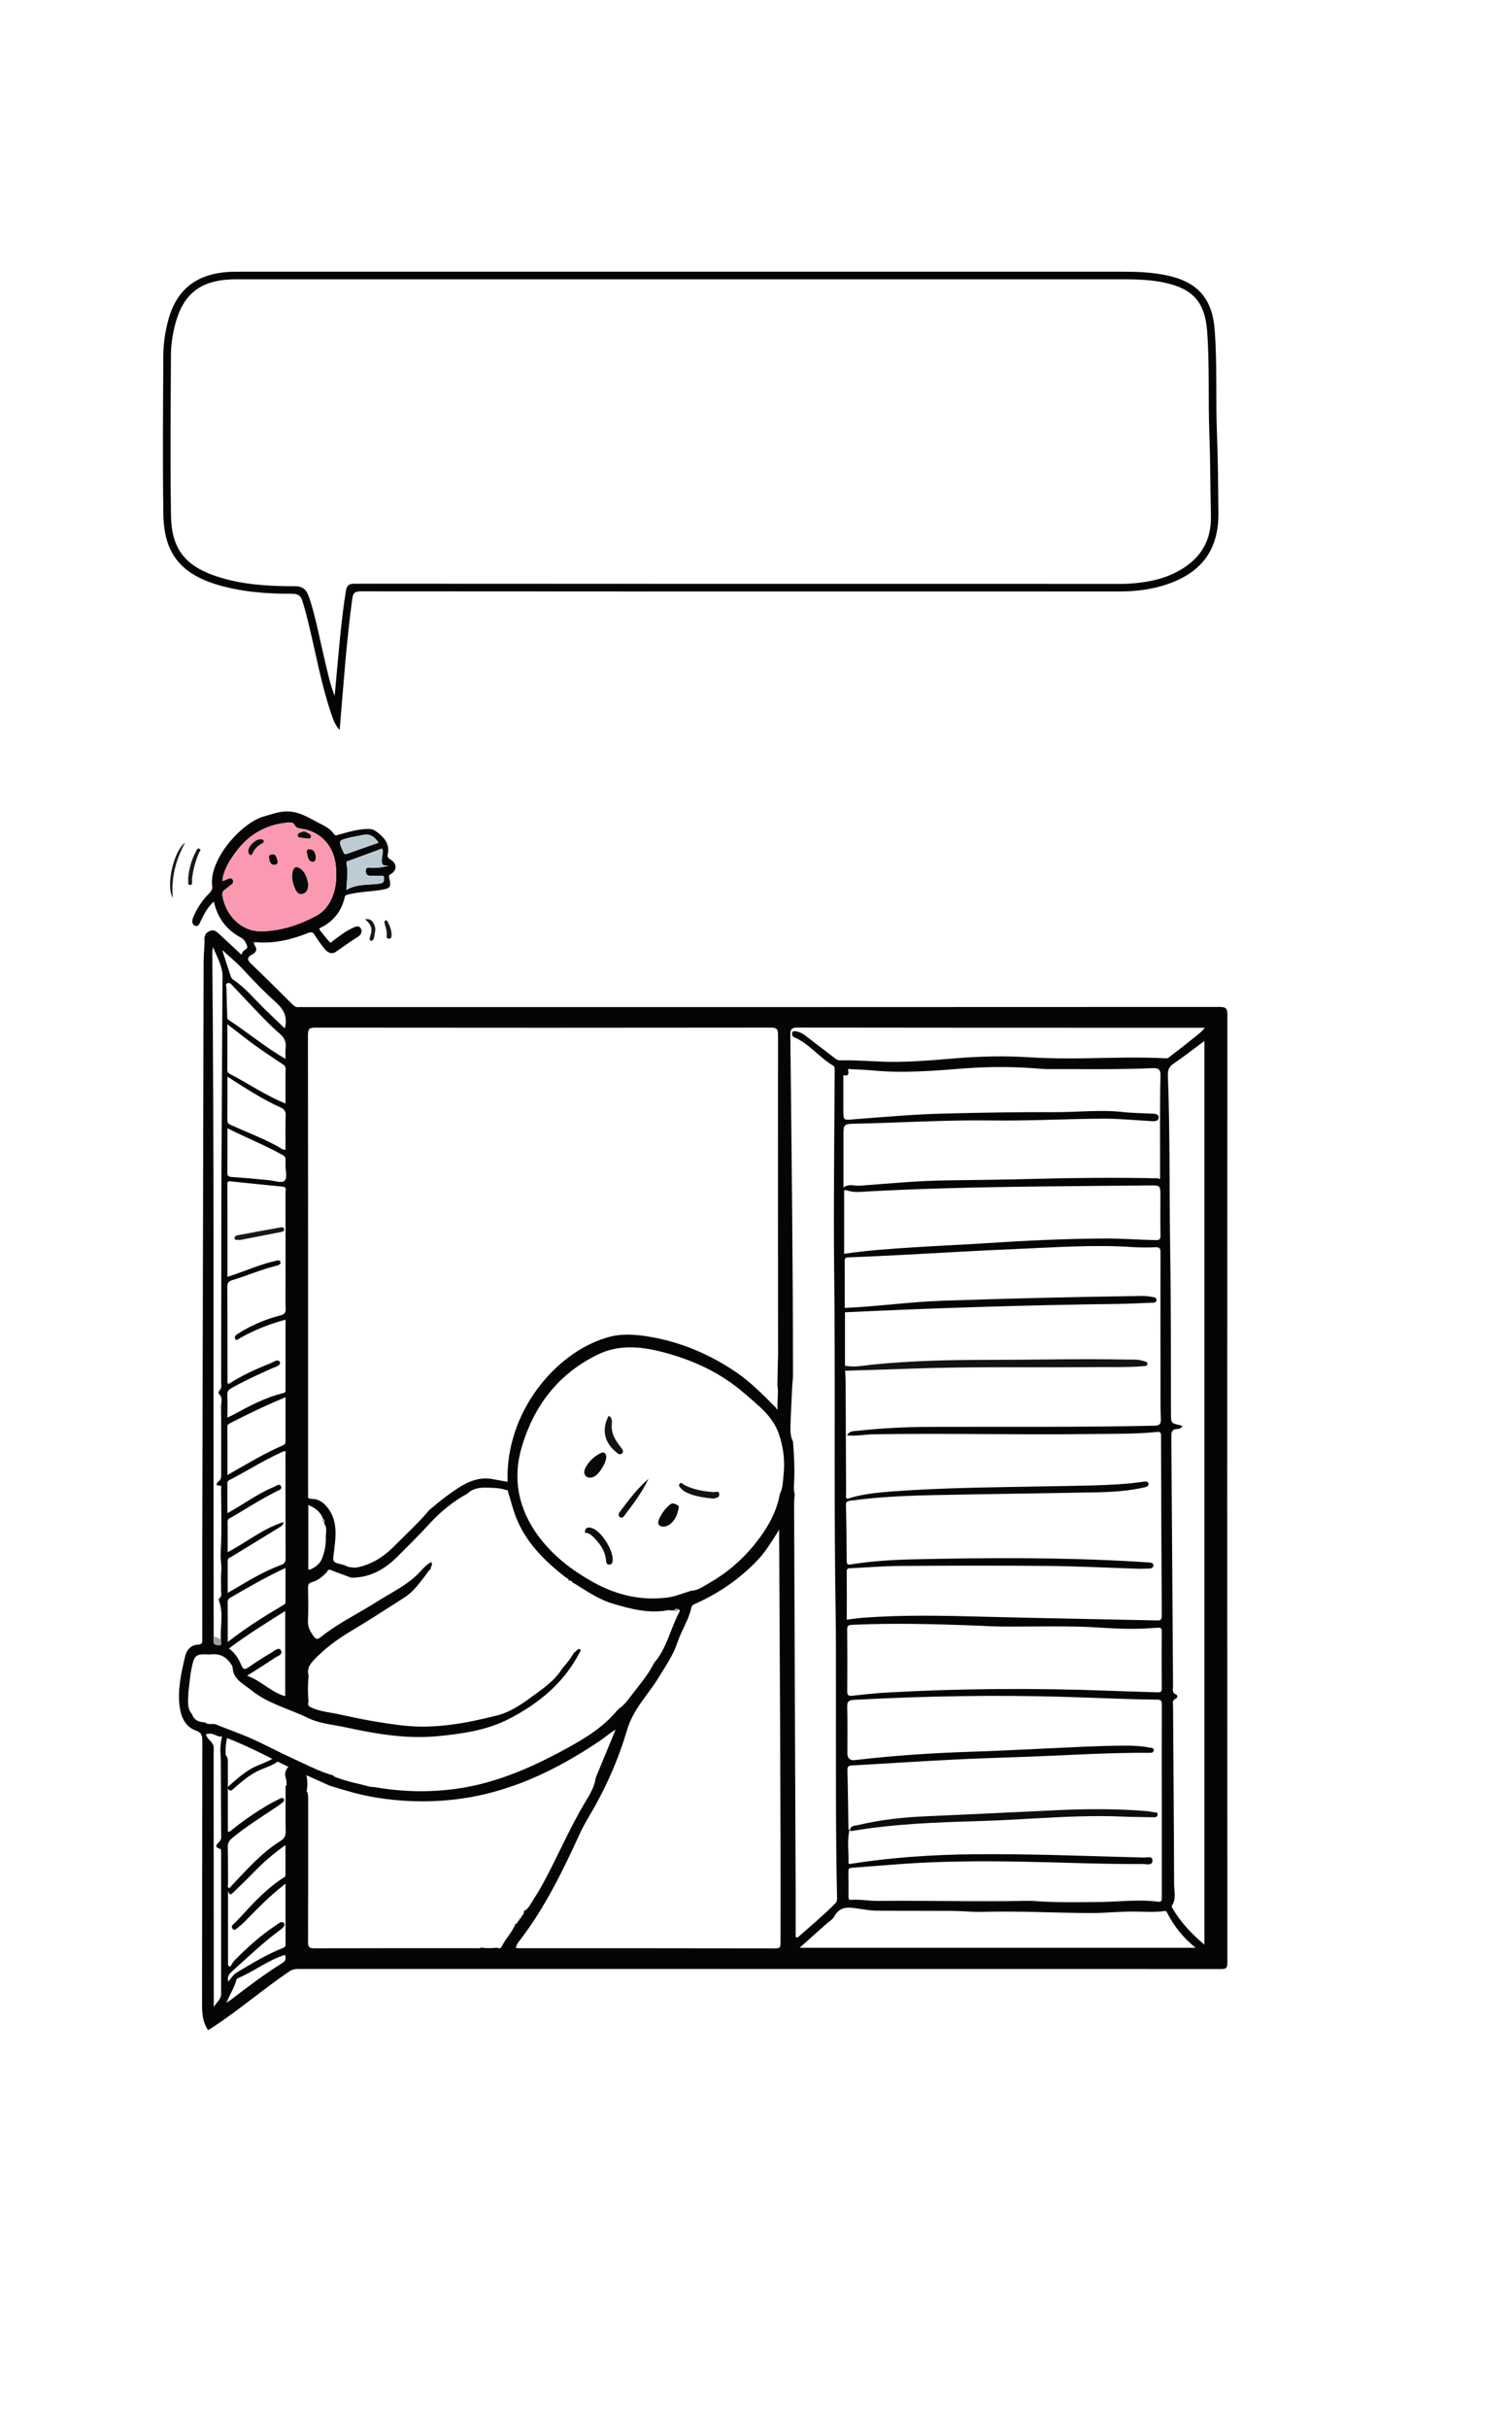 <?xml version="1.0" encoding="UTF-8" standalone="no"?>
<svg
   id="Layer_10"
   viewBox="0 0 865 1388"
   version="1.1"
   sodipodi:docname="rosieOnboarding-09.svg"
   inkscape:version="1.2.1 (9c6d41e4, 2022-07-14)"
   xmlns:inkscape="http://www.inkscape.org/namespaces/inkscape"
   xmlns:sodipodi="http://sodipodi.sourceforge.net/DTD/sodipodi-0.dtd"
   xmlns="http://www.w3.org/2000/svg"
   xmlns:svg="http://www.w3.org/2000/svg">
  <sodipodi:namedview
     id="namedview97"
     pagecolor="#505050"
     bordercolor="#ffffff"
     borderopacity="1"
     inkscape:showpageshadow="0"
     inkscape:pageopacity="0"
     inkscape:pagecheckerboard="1"
     inkscape:deskcolor="#505050"
     showgrid="false"
     inkscape:zoom="0.31226489"
     inkscape:cx="337.85418"
     inkscape:cy="35.226502"
     inkscape:window-width="1309"
     inkscape:window-height="456"
     inkscape:window-x="0"
     inkscape:window-y="25"
     inkscape:window-maximized="0"
     inkscape:current-layer="Layer_10" />
  <defs
     id="defs4">
    <style
       id="style2">.cls-1{fill:#9d9d9d;}.cls-2{fill:#090909;}.cls-3,.cls-4,.cls-5,.cls-6,.cls-7{font-family:ComicNeue-Regular, 'Comic Neue';}.cls-3,.cls-8{letter-spacing:0em;}.cls-9,.cls-8,.cls-10{font-family:ComicNeue-Bold, 'Comic Neue';}.cls-5{letter-spacing:-.02em;}.cls-11{font-size:36px;}.cls-12{fill:#040404;}.cls-13{fill:#131313;}.cls-14{fill:#0d0d0d;}.cls-6{letter-spacing:-.06em;}.cls-7{letter-spacing:-.03em;}.cls-15{fill:#bdccd4;}.cls-16{fill:#050505;}.cls-10{letter-spacing:-.02em;}.cls-17{fill:#fa99af;}.cls-18{fill:#191919;}.cls-19{fill:#070707;}.cls-20{fill:#9e9e9e;}</style>
  </defs>
  <g
     id="g88">
    <path
       class="cls-16"
       d="M119.07,1160.73c-3.11-4.6-3.49-9.49-3.48-14.63,.1-50.33,.05-100.66,.14-150.98,0-2.96-.46-4.58-3.7-5.73-6.07-2.17-8.46-7.75-9.24-13.56-1.31-9.84,.92-19.46,3.16-28.99,.91-3.87,3.48-6.37,7.52-6.6,2.38-.13,2.24-1.34,2.24-2.99-.02-18.06-.03-36.12,0-54.18,.25-111.13,.5-222.25,.78-333.38,.01-4.21,.61-8.42,.5-12.62-.06-2.53,.84-3.79,3.02-4.78,2.27-1.03,3.71,.21,5.1,1.47,4.19,3.79,8.29,7.69,12.95,12.03,.26-.5,.5-1.02,.78-1.5,.72-1.22,2.97-1.77,2.6-3.11-.51-1.87-1.57-4.01-3.34-4.96-8.3-4.43-13.62-11.11-15.76-20.79-3.66,3.33-5.54,7.12-7.41,10.91-.73,1.49-1.34,3.74-3.33,2.94-2.05-.83-1.78-3.15-1-4.98,2.14-5.01,5.05-9.52,8.92-13.38,1.21-1.21,2.16-2.44,1.89-4.36-2.07-14.86,16.48-36.07,29.52-39.77,3.92-1.11,7.75-2.51,11.87-2.83,8.03-.61,14.31,3.95,20.94,7.26,2.69,1.34,5.52,2.97,7.34,5.65,.87,1.28,1.84,.55,2.86,.27,5.55-1.52,11.05-3.16,16.91-3.22,2.12-.02,3.48,.75,5.09,1.98,4.24,3.24,7.12,6.88,5.87,12.61-.32,1.46,.41,2.23,1.76,3.04,3.56,2.15,3.64,6.03,.17,8.06-1.29,.75-1.37,1.02-1.03,2.47,1.19,5.12,.62,5.86-4.71,6.71-6.25,1-12.63,1.02-18.82,2.64-1.23,.32-1.7,.38-2.01,1.71-1.75,7.52-6.03,13.17-12.89,16.84-.67,.36-2.24,.56-1.16,1.95,1.76,2.28,3.55,4.54,5.49,6.66,.82,.89,1.46-.36,2.01-.78,3.46-2.58,6.87-5.26,10.8-7.1,1.67-.78,3.76-2.11,5.06,.24,1.13,2.05-.35,3.84-2,4.85-4.2,2.57-8.16,5.47-12.19,8.28-2.63,1.83-4.88,.51-6.59-1.59-1.97-2.42-3.82-4.96-5.45-7.61-1.01-1.65-1.83-2.33-3.85-1.52-9.5,3.78-19.29,6.19-29.64,5.34-1.99-.16-1.59,.86-.93,1.9,1.57,2.45,.65,3.97-1.68,5.18-2.56,1.33-3.06,2.76-.65,5.07,8.09,7.73,16.02,15.63,23.95,23.53,1.03,1.03,2.03,1.57,3.46,1.43,.83-.08,1.68-.01,2.53-.01,174.76,0,349.52,.01,524.28-.09,3.58,0,4.45,.77,4.45,4.41-.11,180.73-.1,361.47,0,542.2,0,3.45-1.39,3.43-3.96,3.42-175.85-.05-351.69-.04-527.54-.05-1.91,0-3.49,.3-5.27,1.5-15.01,10.2-28.77,22.1-43.96,32.03-.8,.52-1.63,1-2.43,1.49Zm234.95-183.79c.36-.26,.73-.52,1.09-.78,2.57-2.02,4.46-4.7,6.4-7.24,4.47-5.85,9.35-11.44,12.65-18.12,7.37-8.43,9.34-19.55,14.45-29.11,.3-.56,.42-1.44-.66-1.64-.88-.34-1.71-.5-2.12,.66l-1.34,.06c-.82-.06-1.68-.28-2.46-.14-10.94,2-21.34-.75-31.62-3.84-7.92-2.38-14.73-7.09-21.69-11.43-.21-.14-.43-.18-.67-.11l.04,.04c-.67-1.01-1.43-1.88-2.83-1.62l.05,.03c.17-1.3-1.06-1.38-1.72-1.89-12.03-9.4-22.71-19.82-28.45-34.52-1.9-4.86-3.01-9.88-4.62-14.77l.04,.06c.18-.73-.35-.59-.75-.61-3.89-1.35-7.99-1.39-12-1.44-3.77-.04-7.59,.54-10.5,3.47-8.07,4.4-15.14,10.15-21.32,16.88-6.1,6.64-12.49,12.99-18.89,19.34-7.21,7.15-15.59,11.82-26.07,11.79-3.65-1.34-7.33-2.59-10.92-4.06-1.39-.57-2.42-1.07-3.02,.79-2.44,2.5-5.07,4.85-8.49,5.77-1.94,.52-2.4,1.43-2.37,3.26,.09,6.37,.24,12.75-.05,19.11-.16,3.58,1.5,6.15,3.37,8.78,1.08,1.52,2.09,1.8,3.77,.45,10.11-8.12,21.84-13.69,32.72-20.61,8.24-5.24,17.24-9.33,24.07-16.67,1.95-2.1,3.93-4.42,6.65-5.74,1,1.72-.61,2.88-.49,4.29-1.14,.38-1.48,1.49-2.12,2.31-3.87,5.03-7.5,10.31-12.99,13.79-10.18,6.46-20.28,13.06-30.64,19.23-7.89,4.7-15.08,10.08-21.37,16.81-2.48,2.65-3.53,5.24-2.6,8.67-.53,4.99-.44,9.98-.07,14.97-.8,2.1,.67,2.65,2.15,3.31,5.27,2.34,11.04,2.55,16.54,3.92,11.58,2.56,23.19,4.73,35.01,6.1,18.51,2.14,36.33-1.22,54.03-5.67,8.71-2.19,15.84-7.65,23.03-12.9,5.56-4.06,10.93-8.16,14.52-14.17,2.46-2.6,4.58-5.45,6.4-8.53,.62-.56,1.26-1.1,1.86-1.68,.53-.51,1.15-1.11,1.85-.59,.84,.62,.02,1.24-.29,1.83-8.96,17.47-23.53,29.29-40.43,37.99-12.62,6.5-26.87,8.54-40.92,9.87-17.81,1.69-35.36-1.34-52.68-5.11-7.16-1.56-14.6-2.03-21.4-5.35-10.88-5.31-22.94-8.1-32.6-16.02-4.47-3.66-10.24-5.99-10.49-13-.02-.64-.59-1.28-.98-1.88-2.85-4.39-6.9-6.1-12.03-5.36-7.9-.44-8.86,.12-10.44,7.8-.93,4.54-1.24,9.21-1.83,13.82-.01,4.28-1.18,8.75,2.06,12.49,1.22,3.48,3.91,4.64,7.33,4.66,1.91,1.77,4.4,.4,6.55,1.29,6.64,2.76,13.48,5.05,20.04,7.98,8.02,3.58,15.77,7.78,23.77,11.41,7.64,3.47,15.06,7.49,23.22,9.73,.07,.58,.53,.63,.97,.81,6.47,2.63,13.33,3.82,20.03,5.62,1.07,.11,2.16,.15,3.22,.33,15.14,2.61,30.43,2.96,45.55,.92,24.32-3.27,46.33-13.39,67.48-25.3,9.38-5.28,18.35-11.34,25.3-19.83l-.02,.02c.46-.05,.71-.31,.75-.77l-.06,.04Zm-57.73,121.39c.66-.27,1.18-.62,.82-1.46l-.07,.08c1.09,.05,1.15-.84,1.42-1.54l-.03,.02c1.07-.7,1.35-1.76,1.38-2.95,1.28-.49,2.18-1.4,2.89-2.54,2.33-3.76,4.8-7.44,6.96-11.3,8.82-15.82,15.71-32.63,25.06-48.2,2.58-4.29,5.38-8.72,6.06-13.95,3.8-9.2,7.59-18.41,11.39-27.61-3.21,1.87-5.7,4.14-8.46,6.02-25.89,17.57-53.6,30.76-85.13,34.08-14.58,1.54-29.19,1.07-43.72-1.32-8.96-1.47-17.6-4.05-26.23-6.74-5.31-2.38-10.62-4.76-15.93-7.15-.23-.08-.46-.14-.68-.24-14.27-6.63-27.96-14.48-42.73-20.06-1.15-.43-2.18-.97-3.42-.56-2.62-.53-4.97-2.72-8.06-1.28,.72,3.03,4.48,4.31,4.47,7.7-.02,1.2-.07,2.4-.07,3.61,.03,46.1,.06,92.19,.09,138.29,0,2.08,0,4.15,0,6.23,1.54-2.59,4.21-4.4,4.21-7.5,.02-26.96,.01-53.92,0-80.88,0-.68-.07-1.88-.35-1.96-4.69-1.29-1.41-3.08-.3-4.64,.45-.63,.67-1.2,.67-1.96-.08-16.12-.15-32.25-.22-48.37,2.79,.6,4.27,2.22,4.04,5.18v39.89c1.38,.17,1.92-.77,2.63-1.33,6.31-5.01,12.92-9.57,19.85-13.68,2.37-1.4,4.83-2.64,7.3-3.86,.69-.35,1.65-.88,2.23,.15,.52,.92-.16,1.59-.85,2.12-1.14,.88-2.27,1.77-3.46,2.56-8.56,5.7-17.32,11.11-25.25,17.72-1.71,1.42-2.55,2.82-2.49,5.14,.18,6.97,.06,13.95,.12,20.92,0,.84-.55,1.91,.72,2.61,.64-.69,1.27-1.39,1.91-2.07,8.51-8.98,16.72-18.32,27.34-24.92,2.43-1.51,3.07-3.03,3.03-5.67-.14-8.66-.05-17.31-.04-25.97,2.48-.51,4.74,1.3,7.23,.68q5.67,.28,5.67,6.12c0,27.55,.05,55.11-.07,82.66-.01,2.92,.84,3.51,3.59,3.51,30.67-.1,61.34-.06,92.01-.07,1.19,0,2.41,.23,3.55-.36,2.97,.5,5.94,.41,8.92,.07,1.1,.5,2.2,.5,2.76-.67,2.23-4.63,6.07-8.28,7.95-13.11l-.06,.07c1.08,.04,1.19-.81,1.41-1.56l-.02,.02Zm-166.17,46.18c.41-.2,.88-.35,1.24-.62,9.9-7.61,19.85-15.15,30.46-21.77,2-1.25,1.65-2.73,1.29-4.51-9.88,3.11-17.84,9.54-27.07,13.4-.59,.25-.76,.8-.94,1.42-1.22,4.15-3.52,7.83-5.23,11.76-.09,.27-.29,.76-.26,.77,.46,.22,.47-.15,.52-.46Zm55.35-274.45c.31-.72,.28-1.31-.61-1.55-1.35-4.05-4.37-6.35-8.49-8.07v35.49c-.24,1.33,.16,1.88,1.51,1.23,2.75-1.33,5.15-3.08,6.31-6.03,1.49-3.8,2.36-7.79,2.19-11.85-.11-2.62,1.05-5.41-.75-7.87l-.15-1.34Zm-57.42-326.09c-.1-.31-.18-.74-.6-.46-.12,.08,.05,.6,.08,.91,1.42,4.41,2.8,8.83,4.3,13.21,.29,.84,.54,1.76,1.46,2.37,7.17,4.78,12.52,11.52,18.65,17.41,3.65,3.51,7.3,7.02,10.97,10.55,1.77-6.4-.5-10.78-5.01-14.85-6.68-6.02-12.97-12.49-19.08-19.12-3.31-3.6-7.16-6.7-10.77-10.03Zm324.27,267.49c.06,4.26-.81,8.62,1.35,12.65,.57,7.26,.99,14.53,.71,21.82-.1,2.74-.56,5.51,.26,8.23-.12,1.92-.36,3.84-.35,5.76,.29,73.93,.6,147.85,.9,221.78,.03,8.6,0,17.19,0,25.79,.38,.08,.76,.15,1.13,.23,7.26-6.4,14.7-12.61,21.54-19.49,.82-.82,1.04-1.69,1.01-2.88-.89-39.55-.54-79.11-.64-118.66-.04-14.93,.08-29.86-.17-44.78-.95-57.55-.27-115.1-.65-172.65-.12-18.06-.37-36.11-.34-54.17,.05-27.69,.28-55.37,.45-83.06,0-1.1,.09-2.2-1.01-2.85-7.83-4.66-13.44-12.35-21.96-16.06-1.17-.51-1.6-1.54-1.35-2.6,.29-1.25,1.55-.99,2.44-.84,1.92,.32,3.62,1.27,5.15,2.43,5.34,4.06,10.61,8.21,15.98,12.24,1.08,.81,2.01,1.89,3.71,1.86,7.45-.13,14.89,.33,22.34,.69,14.57,.71,29.05-.61,43.57-1.82,14.13-1.18,28.34-1.51,42.56-.6,10.44,.67,20.91,.74,31.39,.58,15.6-.23,31.2-.85,46.8,.02,1.02,.06,1.51-.51,2.15-1.01,3.99-3.1,8.06-6.1,11.95-9.31,2.61-2.15,5.53-4.02,8.06-7.17h-4.06c-76.31,0-152.62,.03-228.93-.1-3.64,0-4.2,1.06-4.17,4.38,.69,64.77,1.52,129.54,1.53,194.32,0,1.91-.27,3.82-.42,5.73-.31,6.51-.62,13.02-.93,19.54Zm-8.18-6.41c.12,.34,.08,.93,.65,.66,.14-.07,0-.75-.02-1.15-.14-4.17,.69-8.35-.02-12.52l.28-14.58c.04-.84,.1-1.68,.1-2.52-.03-61.05-.11-122.1-.03-183.15,0-3.42-.7-4.29-4.22-4.28-86.78,.12-173.57,.11-260.35,.01-3.33,0-4.36,.56-4.36,4.18,.12,87.18,.09,174.36,.09,261.54,0,.6,.07,1.21-.01,1.8-.23,1.6,.46,1.85,1.97,1.87,3.68,.03,6.55,1.8,8.87,4.65,6.29,7.71,5.07,16.69,4,25.43-.75,6.14-1.25,6.09,5.03,7.61,1.62,.39,3.01,1.5,4.76,1.43,2.41,.6,4.66-.09,6.93-.78,6.96-2.12,12.69-6.16,17.74-11.28,6.72-6.82,13.87-13.22,20-20.62,3.35-2.71,6.59-5.57,10.07-8.09,8.18-5.93,16.39-11.97,27.5-9.36,2.4,.43,4.81,.86,7.26,1.3-1.34-39.9,27.62-73.81,56.39-82.33,7.75-2.53,15.76-2.05,23.51-.83,18.56,2.93,35.61,10.07,51.12,20.68,8.44,5.77,15.52,13.15,22.73,20.34Zm-313.71,276.02v42.54c.43,.28,.85,.57,1.28,.85,.8-1.2,1.42-2.57,2.41-3.58,7.35-7.47,15.11-14.5,23.92-20.25,1.29-.84,3.2-2.72,4.39-1.15,1.14,1.49-.99,3.07-2.24,3.99-9.72,7.13-18.35,15.5-27.32,23.5-1.9,1.7-3.17,3.32-2.2,5.95,1.5-1.71,2.67-3.91,4.51-5.01,8.44-5.05,16.81-10.24,26-13.91,1.04-.42,2.21-.66,2.2-2.36-.07-11.37-.04-22.75-.04-34.74-1.76,1.44-3.03,2.46-4.29,3.5-6.79,5.6-12.87,11.94-19.02,18.21-1.51,1.54-3.22,2.88-4.89,4.24-.67,.55-1.54,.85-2.11-.17-.42-.74-.67-1.48,.17-2.24,1.34-1.21,2.61-2.49,3.83-3.82,7.73-8.42,15.39-16.9,25.17-23.08,.5-.32,1.1-.55,1.11-1.28,0-5.67,0-11.34,0-17.37-6.84,4.85-12.65,9.86-18.02,15.4-3.85,3.97-7.83,7.83-11.82,11.67-1.78,1.71-2.05,1.58-3.07-.9h.02Zm-4.06-143.31c-.5-7.63,1.74-15.4-1.21-22.9-.11-.27,.01-.86,.23-1,1.81-1.21,1.05-3.05,1.09-4.62,.1-3.61-.24-7.25,.11-10.83,.34-3.46-.56-6.77-.35-10.31,.72-12.36,.29-24.79,.25-37.19,0-.51,.57-1.52-.72-1.51-3.13,.02-1.51-1.87-.7-2.46,1.58-1.15,1.46-2.58,1.46-4.13,0-12.88,.07-25.77-.06-38.65-.02-2.41,1.2-5.19-1.28-7.28-.25-.21-.15-1.36,.17-1.66,1.7-1.57,1.16-3.56,1.16-5.42,.05-20.74,.05-41.47,.08-62.21,.02-19.38,0-38.76,.09-58.14,.16-35.88,.38-71.75,.58-107.63,0-.84,.03-1.68,.06-2.53,.27-6.53-3.08-11.9-5.39-17.65-.49,1.38-.5,2.66-.49,3.94,1.02,111.36,.62,222.72,.72,334.08,.02,18.66,.06,37.32,.09,55.98-.02,.71,.04,1.43-.08,2.13-.43,2.46,1.4,2.81,2.98,2.85,2.3,.06,1.07-1.78,1.21-2.86Zm536.17-264.07c.49,.33,1,.78,1.14-.28-.01-10.84-.02-21.68-.03-32.52,.07-8.67,0-17.34,.26-26,.11-3.52-1.35-4.35-4.5-4.2-19.48,.88-38.97,.48-58.45,.56-1.8,0-3.61-.02-5.41-.18-14.76-1.3-29.58-1.33-44.29-.2-17.27,1.33-34.47,2.82-51.79,1.15-4.17-.4-8.37-.55-12.57-.72-.56-.02-1.99-.72-1.67,.83,.68,3.28-1.32,2.84-2.76,2.57,0,6.72-.03,13.45,0,20.19,.03,5.6,.06,5.6,5.65,5.07,.24-.02,.48-.05,.72-.07,17.15-1.29,34.29-2.83,51.49-3.25,20.93-.51,41.87-.87,62.8-.79,13.21,.05,26.42-1.53,39.65-.04,5.61,.63,11.29,.6,16.93,.91,2.2,.12,3.89,.77,2.78,3.55-1.27,.92-2.7,.77-4.16,.69-9.23-.52-18.47-1.45-27.71-1.39-21.16,.13-42.33,1.33-63.49,1.03-25.88-.37-51.69,1.3-77.53,1.83-7.09,.15-7.09,.27-7.07,7.27,0,1.32,0,2.65,0,3.97,0,8.26,0,16.53,0,25.29,3.29-2.46,6.24-.84,9.08-1.05,16.78-1.24,33.54-2.85,50.38-3.06,16.84-.21,33.68-.43,50.52-.87,23.33-.62,46.66-.8,70-.3Zm-216.34,180.22c1.77-3.29,1.64-6.93,2.05-10.5,.93-8.26-.08-16.33-2.83-24.06-3.5-9.84-11.79-15.97-19.22-22.46-13.88-12.14-30.33-19.68-48.11-24.13-12.12-3.03-24.33-4.05-36.13,1.69-22.46,10.93-36.34,29.02-43.4,52.58-5.53,18.45-1.96,35.6,9.25,50.92,8.31,11.35,19.36,19.86,31.63,26.67,13.1,7.27,27.07,10.61,42.13,8.77,4.8-.58,9.13-2.53,13.67-3.87,4.09-.17,7.31-2.63,10.6-4.51,12.48-7.13,22.75-16.86,30.8-28.7,4.59-6.75,8.13-14.18,9.56-22.4Zm39.99,192.39c-.09,.07-.25,.13-.27,.22-1.39,6.04-.31,12.15-.52,18.23-.05,1.42,1,.89,1.8,.76,22.86-3.56,45.9-5.11,68.99-5.37,32.74-.37,65.45,1.03,98.18,1.87,1.74,.04,4.99-1.07,4.96,1.72-.03,3.05-3.33,1.97-5.27,1.98-23.71,.13-47.4-.97-71.1-1.38-22.74-.39-45.48-.24-68.18,1.42-9.1,.67-18.2,1.45-27.3,2.09-1.48,.1-2.15,.42-2.12,2.04,.08,4.81,.04,9.63,.02,14.45,0,1.22,.09,2,1.73,1.87,5.04-.39,10.03,.65,15.09,.6,28.63-.28,57.27,.53,85.9-.05,.84-.02,1.69-.01,2.53,.05,12.86,.98,25.73,.76,38.61,.62,11.04-.12,22.09-1.62,33.13-.17,2.61,.34,2.28-1.26,2.28-2.79,0-14.81,0-29.62,0-44.43,0-21.79-.04-43.59,0-65.38,0-1.97-.14-2.91-2.61-2.94-17.68-.15-35.35-1.06-53.02-1.58-40.09-1.18-80.12-.42-120.15,1.69-3.04,.16-4.32,.69-4.2,4.17,.3,8.78,.1,17.58,.11,26.37q0,4.45,4.51,3.91c22.83-2.68,45.74-4.13,68.72-4.84,13.95-.43,27.88-1.24,41.83-1.85,14.78-.65,29.56-1.54,44.36-1.55,4.44,0,8.9,.22,13.28,1.09,1.09,.21,2.85,.03,2.57,1.75-.23,1.4-1.81,1.26-3.01,1.26-22.39-.15-44.73,1.32-67.09,2.17-14.79,.56-29.58,.95-44.36,1.7-19.33,.98-38.64,2.28-57.97,3.33-2.11,.11-2.88,.49-2.81,2.82,.29,10.58,.36,21.18,.55,31.76,.02,.88-.36,2,.9,2.46l-.03-.09Zm-2.72-262.61c.1,1.91,.29,3.82,.3,5.73,.1,21.51,.17,43.03,.27,64.54,0,1.42-.78,3.77,2.28,2.47l-.08,1.6c-1.22,.32-2.33,.34-2.28,2.34,.28,10.71,.36,21.43,.42,32.14,.01,1.88,.73,2.17,2.4,1.9,12.01-1.93,24.12-2.64,36.27-2.91,42.24-.96,84.47-1.16,126.67,1.31,2.64,.15,5.28,.34,7.92,.51,1.04,.07,2.13,.51,2.19,1.51,.06,1.13-.81,1.91-2.12,1.93-2.16,.03-4.33,.2-6.48,.13-17.07-.53-34.14-1.43-51.21-1.6-28.28-.27-56.57-.18-84.86,0-9.49,.06-18.98,.87-28.46,1.3-1.28,.06-2.3,0-2.29,1.83,.07,9.12,.03,18.25,.03,27.58,3.36-.4,6.1-.84,8.84-1.05,23.68-1.83,47.37-1.22,71.08-.6,32.47,.86,64.96,1.36,97.43,2.09,2.11,.05,2.86-.35,2.85-2.69-.22-34.31-.34-68.63-.43-102.94,0-1.76-.52-2.3-2.28-2.12-12.47,1.28-24.99,1.01-37.5,1.18-41.64,.57-83.28-.55-124.92,.16-4.86,.08-9.69,1.18-14.93,.61,1.49-2.76,4.03-2.38,6.07-2.61,13.64-1.51,27.34-2.19,41.07-2.24,42.85-.14,85.7,.25,128.54-.67,3.22-.07,3.99-.9,3.85-4.03-.31-6.73-.19-13.48-.2-20.22-.03-24.93-.07-49.85-.01-74.78,0-2.28-.45-3.1-2.91-3-4.44,.18-8.92,.19-13.35-.11-22.16-1.48-44.26,.2-66.37,1.11-21.75,.9-43.48,2.26-65.22,3.38-10.33,.53-20.67,1.01-31,1.42-1.44,.06-1.8,.51-1.8,1.87,.05,9.01,.02,18.01,.02,27.02,18.83-.82,37.21-3.47,55.74-4.11,38.01-1.32,76.02-2.18,114.05-2.74,1.91-.03,3.86,.16,5.74,.51,1.16,.22,3.05,.2,2.8,2.04-.2,1.5-1.82,1.28-2.98,1.33-6.25,.25-12.5,.59-18.76,.67-52.14,.67-104.25,2.28-156.46,4.8,0,9.83,0,20.17,0,30.51l.07,2.91Zm-37.72,90.87c-3.84,6.03-7.35,12.1-12.16,17.21-9.99,10.59-21.75,18.73-34.98,24.77-1.28,.58-2.77,.94-3.12,2.63-1.44,6.97-5.63,12.85-7.8,19.52-2.4,7.38-6.78,13.63-10.75,20.16-6.1,10.05-14.67,18.14-18.24,30.31-5.1,17.4-12.65,34.16-22.04,49.9-1.77,2.97-3.45,6.01-4.89,9.15-9.57,20.89-19.56,41.52-33.5,59.98-1.23,1.63-2.8,3.2-3.15,5.53,.89,.06,1.61,.15,2.32,.15,48.74,0,97.47-.02,146.21,.08,2.91,0,2.87-1.21,2.88-3.38,.19-77.89-.46-155.77-.79-233.66,0-.78,0-1.56,0-2.35Zm230.65-59.24c-.54,1.36-1.86,1.66-2.68,1.66-3.41,.01-3.63,1.89-3.61,4.68,.37,47.44,.64,94.87,.97,142.31,.01,1.74-.78,3.78,1.76,4.82,.96,.39,.84,1.95-.18,2.36-2.25,.9-1.58,2.69-1.57,4.24,.21,33.95,.51,67.91,.61,101.86,.01,4.07,1.36,8.41-1.27,12.27-.19,.27,.02,.96,.24,1.34,4.72,8.13,11.07,14.8,18.35,20.96V595.15c-6.02,4.47-11.63,8.92-17.56,12.89-2.68,1.79-3.43,3.72-3.32,6.76,1.26,33.65,.78,67.32,1.32,100.98,.5,30.82,.31,61.64,.45,92.46,.03,5.46,.1,5.46,5.14,6.58,.42,.09,.82,.31,1.34,.5Zm-115.24,114.18c-29.48-1.16-51.61-1.55-73.74-.55-2.19,.1-2.79,.57-2.77,2.81,.13,11.68,.15,23.35,.03,35.03-.03,2.45,.68,2.97,3.01,2.71,6.57-.75,13.15-1.46,19.75-1.83,42.43-2.38,84.87-2.63,127.33-1.01,9.13,.35,18.27,.55,27.41,.9,1.83,.07,2.47-.36,2.45-2.34-.1-10.83-.1-21.67-.01-32.5,.01-1.82-.57-2.25-2.26-2.12-3.84,.29-7.68,.5-11.53,.6-11.68,.31-23.31-1-34.96-1.24-20.69-.41-41.39,.49-54.71-.46Zm-78.24-212.67c13.22-1.93,25.8-2.78,38.38-3.61,13.8-.91,27.62-1.48,41.42-2.37,23.29-1.5,46.58-2.68,69.93-2.77,9.51-.04,18.98,.78,28.48,.93,2.22,.04,2.83-.51,2.78-2.76-.15-7.46-.06-14.93-.06-22.39,0-6.13,0-6.19-6.31-6.12-53.64,.58-107.3,.52-160.89,3.43-4.04,.22-8.18,.81-12.17-.6-1.95-.69-1.56,.72-1.56,1.7-.01,11.43,0,22.85,0,34.55Zm-25.49,396.77h226.61c-7.28-5.8-12.39-12.38-16.27-19.93-.33-.64-.52-1.23-1.51-1.08-5.61,.82-11.24,.37-16.88,.3-8.39-.11-16.8,.87-25.2,.85-20.66-.05-41.31-1.27-61.98-.67-5.75,.17-11.53-.51-17.29-.55-14.55-.1-29.09,0-43.64-.13-3.1-.03-6.2-.59-9.28-1.03-5.51-.78-11.04-2.23-14.63,4.22-1.05,1.89-3.26,3.16-4.96,4.68-4.82,4.31-9.66,8.61-14.97,13.35ZM130.12,810.47c1.34-.64,2.19-1.01,3-1.45,9.3-4.99,18.57-10.07,28.95-12.55,1.44-.34,1.27-1.12,1.28-2.05,0-13.24,0-26.47,0-39.94-9.33,2.54-18.06,5.99-26.29,10.68-.78,.45-1.68,1.54-2.45,.45-.68-.97-.05-2.05,.98-2.71,.61-.39,1.2-.8,1.81-1.17,7.2-4.43,14.97-7.58,23.12-9.72,2.23-.58,3.02-1.46,2.91-3.86-.24-5.04-.07-10.11-.07-15.16,0-17.09,.02-34.19-.04-51.28,0-1.2,.92-3.03-1.56-3.27-9.91-.96-19.81-1.97-29.71-3.01-1.23-.13-1.96-.16-1.95,1.48,.05,17.56,.03,35.12,.03,53.1,1.52-.5,2.75-.89,3.97-1.31,7.69-2.68,15.19-5.9,23.16-7.72,1.15-.26,2.73-.92,3.16,.51,.43,1.41-1.28,1.94-2.36,2.19-8.6,2.07-16.69,5.7-25.15,8.19-2.09,.62-2.89,1.54-2.87,3.92,.14,17.57,.07,35.15,.11,52.72,0,.87-.46,1.9,.62,2.79,7.43-4.84,15.48-8.5,23.72-11.75,1.84-.73,4.68-2.91,5.58-.84,.87,2-2.68,2.83-4.49,3.63-7.86,3.5-15.67,7.09-23.18,11.3-1.62,.91-2.44,1.82-2.34,3.86,.21,4.08,.06,8.18,.06,12.94Zm-2.92-306.82c.7-.18,.93-.25,1.16-.31,1.62-.38,3.59-2.42,4.8-.31,1.12,1.94-1.25,2.96-2.57,4.06-.65,.54-1.27,1.13-1.97,1.58-1.3,.84-1.61,2.05-1.37,3.44,1.99,11.58,11.04,20.58,22.4,20.35,11.01-.22,21.22-3.56,30.91-8.65,5.33-2.8,8.38-7.33,10.25-12.89,1.64-4.89,1.72-9.93,1.39-14.95-.71-10.88-7.33-19.81-18.63-21.98-1.75-.34-4.07-.33-4.8-1.93-1-2.16-2.46-1.91-4.07-1.77-12.87,1.12-22.93,7.17-30.37,17.62-3.31,4.65-6.42,9.46-7.13,15.74Zm35.1,366.56c-.27,1.56-1.18,2.25-2.2,2.88-9.1,5.55-18.19,11.12-27.27,16.69-1.07,.66-2.57,.94-2.57,2.65,0,5.92,0,11.85,0,18.27,1.75-1.01,2.89-1.65,4.01-2.32,8.49-5,16.93-10.11,26.21-13.52,2.18-.8,2.94-1.57,2.92-3.91-.1-19.63-.05-39.26-.09-58.89,0-.85,.51-1.91-.47-2.56-10.72,4.64-20.5,10.91-30.76,16.26-.93,.49-1.99,.81-1.98,2.23,.04,5.56,.02,11.12,.02,17.14,1.64-.94,2.67-1.52,3.69-2.12,7.55-4.43,14.72-9.56,22.89-12.88,1.25-.51,3.16-2.27,4.07-.38,.85,1.77-1.54,2.39-2.8,3.02-8.8,4.39-17.02,9.78-25.51,14.7-.96,.56-2.26,.82-2.24,2.44,.05,5.71,.02,11.42,.02,17.54,11.03-5.79,20.4-13.68,32.06-17.26Zm1.04-71.37c-11.13,4.59-21.44,9.57-31.63,14.8-.83,.43-1.63,.75-1.62,2.04,.06,9.07,.03,18.13,.03,27.62,10.83-6.07,20.93-12.32,31.85-17,1.27-.55,1.39-1.37,1.39-2.53-.03-8.17-.02-16.34-.02-24.93Zm-.17,170.91v-48.69c-11.07,6.98-21.91,13.64-32.19,21.41,3.51,2.58,5.6,5.98,7.11,9.61,1.16,2.79,2.18,2.47,4.26,1.03,4.23-2.94,8.59-5.72,13.04-8.32,1.6-.94,4.03-3.36,5.3-1.27,1.45,2.39-1.96,3.28-3.56,4.37-4.88,3.33-9.92,6.43-15.78,10.18,8.4,2.99,13.77,9.51,21.82,11.68Zm.17-338.86c0-6.78-.1-13.27,.06-19.74,.04-1.74-.96-2.23-2.03-2.94-6.93-4.65-13.94-9.17-20.53-14.3-3.44-2.68-6.89-5.35-10.75-8.34,0,9.21,.03,17.71-.03,26.22,0,1.17,.48,1.69,1.41,2.17,10.52,5.46,20.3,12.3,31.86,16.94Zm-33.23-15.33c0,8.64,.04,16.79-.03,24.94-.02,1.66,.77,2.13,2.13,2.75,8.78,3.96,17.8,7.38,26.3,11.96,1.49,.8,2.83,2.16,4.84,2.19,0-6.64-.17-13.14,.09-19.61,.1-2.5-.87-3.71-2.85-4.59-10.59-4.73-20.21-11.13-30.47-17.62Zm.17,323.22c10.45-8.13,20.97-14.76,31.71-21.08,.63-.37,1.33-.69,1.33-1.52,.02-6.5,.01-13.01,.01-19.74-11.16,5.17-21.25,11.04-31.35,16.88-1.08,.62-1.76,1.28-1.74,2.75,.09,7.3,.04,14.61,.04,22.71Zm-.16-293.7c0,8.67,.05,16.85-.04,25.02-.02,1.85,.26,2.67,2.41,2.81,7.06,.45,14.11,1.18,21.16,1.8,3.1,.27,7.32,1.88,9.02,.46,2.07-1.73,.47-6.06,.68-9.26,.06-.84-.06-1.69,.02-2.52,.15-1.47-.34-2.3-1.74-3.07-10.06-5.6-20.77-9.85-31.5-15.25Zm33.24-39.67c0-2.37-.21-4.44,.05-6.45,.41-3.3-.79-5.7-3.23-7.84-3.24-2.85-6.4-5.81-9.4-8.91-6.01-6.2-11.9-12.52-17.83-18.8-.75-.8-1.52-1.74-2.72-1.35-1.5,.49-.69,1.85-.68,2.78,.07,5.16,.24,10.32,.43,15.48,.04,.99-.35,2.06,.89,2.86,10.88,7.08,20.82,15.55,32.49,22.22Zm58.93-110.45c-3.62,.01-4.21-.61-3.76-4.35,.21-1.76,.75-3.5,.1-5.5-6.32,2.34-12.58,4.67-18.87,6.94-.84,.3-1.77,.45-1.55,1.55,.99,4.94,.24,9.89-.07,15.2,6.24-3.68,12.96-2.68,19.32-3.65,1.94-.29,2.22-1.2,2.28-2.87,.07-2.11-1.31-1.53-2.39-1.55-1.68-.03-3.37-.06-5.05,0-2.16,.09-3.14-.96-3.01-3.04,.15-2.41,1.9-1.49,3.22-1.47,3.33,.04,6.6-.34,9.77-1.26Zm-5.69-13.17c-2.39-3.49-4.98-5.36-9.19-4.37-2.29,.54-4.67,.81-6.98,1.38-7.08,1.72-7.02,1.69-3.98,8.35,.53,1.16,.87,1.43,2.04,1.01,5.94-2.13,11.91-4.2,18.11-6.37Zm-71.32,56.92c-.07-.07-.16-.22-.21-.21-.15,.03-.3,.13-.44,.2,.07,.07,.16,.21,.22,.2,.15-.03,.3-.12,.44-.19Z"
       id="path32" />
    <path
       class="cls-12"
       d="M194.27,417.37c-2.74-3.12-3.81-6.42-4.9-9.65-5.38-15.97-8.39-32.54-12.29-48.88-1.23-5.14-2.51-10.25-4.1-15.3-.94-2.97-2.43-4.05-5.66-4.05-14.34,.02-28.62-.98-42.48-5.04-21.32-6.25-31.05-18.14-31.38-40.2-.46-30.33-.18-60.68-.03-91.02,.03-6.85,1.06-13.67,2.86-20.32,4.73-17.41,16.09-26.36,34.79-27.46,2.04-.12,4.09-.11,6.14-.11,168.62,0,337.24,0,505.86,0,8.2,0,16.35,.41,24.4,2.09,17.64,3.7,26.08,13.23,27.44,31.22,1.49,19.83,.52,39.71,1.3,59.56,.58,14.91,.67,29.85,.83,44.77,.23,20.8-9.06,33.94-28.68,40.84-9.06,3.19-18.44,4.34-28.01,4.34-31.65-.02-63.31,0-94.96,0-113.01,0-226.03,.02-339.04-.09-3.38,0-4.38,.95-4.82,4.2-3.3,24.1-4.97,48.35-7.02,72.57-.06,.66-.12,1.32-.24,2.54Zm-2.81-19.51c.26-2.83,.51-5.66,.77-8.49,1.58-17.13,2.92-34.28,5.61-51.29,.53-3.38,1.62-4.37,5.13-4.36,145.14,.11,290.28,.09,435.42,.09,2.29,0,4.58,.05,6.86-.08,9.55-.55,18.89-2.11,27.51-6.5,13.17-6.69,20.36-17.13,20-32.3-.37-15.52-.31-31.06-.9-46.58-.75-19.61,.18-39.25-1.26-58.84-1.21-16.55-7.95-24.32-24.05-27.84-7.92-1.73-15.97-1.99-24.04-1.99-168.25,0-336.49,0-504.74,0-2.05,0-4.09-.02-6.14,.08-17.32,.85-26.92,8.68-31.36,25.45-1.55,5.85-2.45,11.84-2.48,17.83-.16,30.58-.43,61.16,.03,91.74,.29,19.15,8.25,28.96,26.53,34.89,14.48,4.7,29.49,5.49,44.55,5.5,3.7,0,5.92,1.48,7.26,4.68,.64,1.55,1.21,3.13,1.69,4.74,3.22,10.71,5.26,21.7,7.86,32.56,1.66,6.94,3.07,13.96,5.74,20.7Z"
       id="path34" />
    <path
       class="cls-18"
       d="M98.88,513.3c-4.14-6.43,.3-26.61,7.05-31.6-5.59,10.23-8.08,20.53-7.05,31.6Z"
       id="path36" />
    <path
       class="cls-18"
       d="M107.61,502.17c.52-5.41,1.91-10.55,4.47-15.33,.39-.73,.78-2.14,1.95-1.61,1.42,.65,.11,1.61-.2,2.33-2.02,4.71-3.33,9.61-3.93,14.7-.16,1.35,.54,3.76-1.03,3.72-2.12-.05-.73-2.51-1.26-3.82Z"
       id="path38" />
    <path
       class="cls-18"
       d="M208.79,525.55c3.24-.42,4.27,1.01,5.18,2.81,.81,1.6,.91,3.32,.52,4.9-.41,1.71-.37,4.88-2.22,4.56-1.73-.3-.21-2.97,.1-4.6,.57-2.99-.71-5.3-3.58-7.67Z"
       id="path40" />
    <path
       class="cls-18"
       d="M224.04,533.78c-.09,1.47,.1,3-1.64,2.91-1.56-.08-1.18-1.56-1.16-2.56,.05-2.08-.59-4-1.14-5.95-.2-.73-.4-1.52,.35-1.91,.93-.48,1.17,.47,1.49,1.05,1.19,2.1,1.9,4.35,2.09,6.47Z"
       id="path42" />
    <path
       class="cls-17"
       d="M127.2,503.65c.71-6.28,3.81-11.09,7.13-15.74,7.44-10.45,17.5-16.5,30.37-17.62,1.61-.14,3.07-.39,4.07,1.77,.73,1.6,3.05,1.59,4.8,1.93,11.29,2.17,17.91,11.11,18.63,21.98,.33,5.01,.25,10.06-1.39,14.95-1.87,5.56-4.92,10.1-10.25,12.89-9.69,5.09-19.9,8.43-30.91,8.65-11.36,.23-20.41-8.77-22.4-20.35-.24-1.39,.07-2.6,1.37-3.44,.7-.45,1.32-1.04,1.97-1.58,1.32-1.1,3.69-2.12,2.57-4.06-1.22-2.11-3.18-.07-4.8,.31-.23,.05-.46,.12-1.16,.31Zm49.16,2.11c-.63-3.1-1.28-6.41-4.02-8.7-2.59-2.16-4.44-1.53-5,1.76-.52,3.11,.11,6.19,1.36,9.03,.79,1.79,1.84,3.85,4.45,3.16,2.55-.67,2.97-2.82,3.2-5.25Zm-32.82-16.88c.26-.21,.69-.38,.8-.67,1.13-2.82,3.13-4.77,5.8-6.14,.54-.28,.98-.76,.66-1.46-.28-.62-.87-.74-1.49-.81-3.06-.31-7.68,4.25-7.21,7.22,.13,.8,.37,1.68,1.45,1.85Zm37.06,.68c-.3-1.75-.77-3.74-3.34-4.01-1.41-.15-2.05,.72-1.68,1.98,.58,2.01,.4,4.77,3.19,5.16,1.69,.24,1.88-1.43,1.83-3.14Zm-6.61-14.22c-.99,.31-1.79,.52-2.55,.81-1.08,.42-1.35,1.25-.94,2.29,.19,.47,6.72,1.27,6.99,.86,.61-.94,.43-1.91-.44-2.49-.96-.64-2.09-1.01-3.07-1.47Zm-17.57,13.16c-2.82-.09-2.62,1.21-2.45,2.2,.3,1.72,.59,3.68,2.94,3.71,1.17,.02,2.19-.8,1.88-2.07-.44-1.81-1.01-3.74-2.36-3.84Z"
       id="path44" />
    <path
       class="cls-13"
       d="M483.4,780.78c5.39,1.17,10.74-.12,16.03-.64,21.33-2.09,42.7-2.64,64.11-2.65,26.93-.02,53.85-.73,80.78-.2,3.35,.07,6.75-.25,10.01,.89,.86,.3,2.19,.37,2.12,1.54-.08,1.4-1.42,1.31-2.5,1.39-9.48,.73-18.98,.4-28.48,.5-34.62,.34-69.26-.4-103.88,.87-12.71,.47-25.42,.82-38.13,1.22-.02-.97-.04-1.94-.07-2.91Z"
       id="path46" />
    <path
       class="cls-14"
       d="M486.22,1046.39c.38-2.8,2.92-2.52,4.65-2.94,12.75-3.06,25.77-4.47,38.83-5.03,24.98-1.07,49.94-2.33,74.92-3.48,17.29-.8,34.61-.91,51.9,.57,1.07,.09,2.14,.33,3.19,.56,.97,.21,2.59-.25,2.56,1.28-.03,1.85-1.74,1.64-3.02,1.62-5.77-.1-11.54-.14-17.31-.38-16.36-.71-32.68,.1-49.01,.99-10.79,.59-21.59,1.25-32.39,1.57-24.48,.73-48.95,1.55-73.16,5.68-.51,.09-.93,0-1.17-.51l.03,.09Z"
       id="path48" />
    <path
       class="cls-19"
       d="M486.31,856.42c7.75-2.3,15.78-3.1,23.76-3.7,30.23-2.27,60.53-2.37,90.82-2.98,14.66-.3,29.33-.3,43.96-1.5,3.11-.26,6.2-.74,9.3-1.1,1.19-.13,2.75-.32,2.92,1.18,.15,1.34-1.27,1.81-2.49,2.09-8.7,1.96-17.57,2.59-26.43,2.77-31.49,.64-63,.96-94.49,1.63-15.85,.34-31.69,1.06-47.43,3.21,.03-.53,.06-1.06,.08-1.6Z"
       id="path50" />
    <path
       class="cls-15"
       d="M222.28,494.96c-3.17,.92-6.44,1.3-9.77,1.26-1.32-.02-3.07-.93-3.22,1.47-.13,2.08,.85,3.13,3.01,3.04,1.68-.07,3.37-.04,5.05,0,1.08,.02,2.46-.56,2.39,1.55-.06,1.68-.34,2.58-2.28,2.87-6.36,.97-13.08-.03-19.32,3.65,.32-5.31,1.06-10.26,.07-15.2-.22-1.1,.71-1.24,1.55-1.55,6.28-2.27,12.54-4.6,18.87-6.94,.64,2,.11,3.74-.1,5.5-.45,3.74,.14,4.36,3.76,4.35Z"
       id="path52" />
    <path
       class="cls-15"
       d="M216.59,481.79c-6.2,2.17-12.17,4.24-18.11,6.37-1.17,.42-1.51,.15-2.04-1.01-3.04-6.66-3.1-6.63,3.98-8.35,2.31-.56,4.69-.84,6.98-1.38,4.21-.99,6.79,.88,9.19,4.37Z"
       id="path54" />
    <path
       class="cls-20"
       d="M122.26,935.64c1.57,.32,3.12,.68,4.11,2.12-.15,1.08,1.08,2.93-1.21,2.86-1.58-.04-3.41-.39-2.98-2.85,.12-.69,.06-1.42,.08-2.13Z"
       id="path56" />
    <path
       class="cls-1"
       d="M387.94,920.06c-.38,1.29-1.09,1.5-2.12,.66,.41-1.16,1.24-1,2.12-.66Z"
       id="path58" />
    <path
       class="cls-1"
       d="M185.47,870.06c-1.19-.13-1.38-.65-.61-1.55,.89,.24,.92,.83,.61,1.55Z"
       id="path60" />
    <path
       class="cls-20"
       d="M130.41,1081.06h0Z"
       id="path62" />
    <path
       class="cls-13"
       d="M348.2,809.45c2.05,.99,1.97,3.09,1.82,4.66-.52,5.23,1.88,9.21,4.89,13.01,.99,1.25,2.35,2.68,.78,3.99-1.3,1.08-2.64-.43-3.68-1.31-6.43-5.49-7.79-12.83-3.8-20.35Z"
       id="path64" />
    <path
       class="cls-2"
       d="M346.84,832.65c.1,3.89-4.48,10.82-7.51,11.82-1.36,.45-2.88,.63-4.09-.47-1.38-1.26-1.09-3.11-.51-4.36,1.87-4.03,5.1-6.96,9.02-8.89,2.07-1.01,2.95,.59,3.09,1.9Z"
       id="path66" />
    <path
       class="cls-14"
       d="M334.65,876.38c-.08-2.93,1.54-3.52,3.96-2.76,5.44,1.7,12.49,12.92,11.86,18.68-.13,1.21-.48,2.2-1.8,2.24-1.28,.04-1.86-.76-1.94-2.07-.33-5.62-3.42-9.79-7.17-13.63-1.38-1.41-2.88-2.5-4.95-2.5l.03,.04Z"
       id="path68" />
    <path
       class="cls-2"
       d="M379.07,872.82c-1.72-.28-3.23-1.23-2.22-3.76,1.39-3.49,3.56-6.47,6.48-8.87,1.4-1.16,2.62-.47,3.96,.15,1.66,.76,.91,1.9,.69,3.04-1.07,5.45-4.68,9.54-8.91,9.45Z"
       id="path70" />
    <path
       class="cls-13"
       d="M407.85,856.78c-5.44-.55-10.02-1.3-14.35-3.13-1.45-.61-2.76-1.44-3.84-2.61-.73-.79-1.74-1.63-.81-2.76,.97-1.18,1.66,.19,2.39,.57,5.31,2.79,11.05,3.81,16.93,4.21,1.3,.09,3.18-1.03,3.32,1.25,.13,2.08-1.9,2.11-3.38,2.46-.34,.08-.72,.01-.27,.01Z"
       id="path72" />
    <path
       class="cls-14"
       d="M370.98,845.52c-3.67,7.73-8.78,14.41-13.84,21.12-.62,.82-1.43,1.42-2.45,.76-1-.64-.92-1.93-.42-2.59,5.12-6.82,10.19-13.7,16.71-19.3Z"
       id="path74" />
    <path
       class="cls-18"
       d="M137.13,708.97c-1.25-.4-2.58,.49-2.88-.84-.32-1.41,1-1.77,2.04-1.96,7.86-1.49,15.73-2.95,23.61-4.33,.93-.16,2.34-.64,2.65,.93,.2,1.05-.86,1.42-1.63,1.57-8.05,1.61-16.11,3.15-23.79,4.64Z"
       id="path76" />
    <path
       class="cls-2"
       d="M176.36,505.76c-.23,2.43-.65,4.58-3.2,5.25-2.62,.69-3.66-1.37-4.45-3.16-1.26-2.84-1.89-5.93-1.36-9.03,.55-3.29,2.41-3.92,5-1.76,2.74,2.28,3.39,5.6,4.02,8.7Z"
       id="path78" />
    <path
       class="cls-14"
       d="M143.54,488.88c-1.08-.17-1.32-1.05-1.45-1.85-.47-2.96,4.15-7.53,7.21-7.22,.63,.06,1.21,.19,1.49,.81,.32,.7-.12,1.19-.66,1.46-2.66,1.37-4.67,3.32-5.8,6.14-.12,.29-.54,.46-.8,.67Z"
       id="path80" />
    <path
       class="cls-19"
       d="M180.61,489.55c.05,1.71-.14,3.38-1.83,3.14-2.78-.4-2.61-3.16-3.19-5.16-.37-1.26,.28-2.13,1.68-1.98,2.57,.27,3.04,2.26,3.34,4.01Z"
       id="path82" />
    <path
       class="cls-14"
       d="M174,475.33c.98,.46,2.11,.84,3.07,1.47,.87,.58,1.06,1.55,.44,2.49-.27,.41-6.8-.39-6.99-.86-.42-1.03-.14-1.87,.94-2.29,.76-.3,1.56-.5,2.55-.81Z"
       id="path84" />
    <path
       class="cls-19"
       d="M156.43,488.49c1.36,.1,1.92,2.03,2.36,3.84,.31,1.27-.71,2.09-1.88,2.07-2.34-.03-2.64-2-2.94-3.71-.17-.99-.37-2.29,2.45-2.2Z"
       id="path86" />
  </g>
  <path
     class="cls-16"
     d="M175.68,1022.64c.39-3.26,.04-6.62-.85-9.78-.84-3-4.25-5.15-7.32-4.16s-5.06,4.11-4.16,7.32c.16,.57,.28,1.15,.43,1.72,.12,.72,.14,.78,.06,.17,.03,.29,.06,.59,.07,.88,.08,1.29,.02,2.56-.13,3.84-.37,3.1,3,6.09,5.95,5.95,3.54-.16,5.56-2.63,5.95-5.95h0Z"
     id="path90" />
  <path
     class="cls-16"
     d="M132.9,1023.3c4.01-3.55,8.04-7.13,12.71-9.8,4.14-2.37,8.86-3.4,12.85-6.06,1.59-1.06,.1-3.64-1.5-2.57-4.43,2.96-9.78,4.1-14.32,6.95-4.27,2.68-8.07,6.04-11.83,9.37-1.44,1.27,.67,3.37,2.1,2.1h0Z"
     id="path92" />
  <path
     class="cls-16"
     d="M129.36,1005.48c-.65-5-.24-9.84,1.29-14.65,.58-1.83-2.29-2.61-2.87-.79-1.6,5.04-2.08,10.19-1.4,15.44,.24,1.87,3.22,1.9,2.98,0h0Z"
     id="path94" />
</svg>
